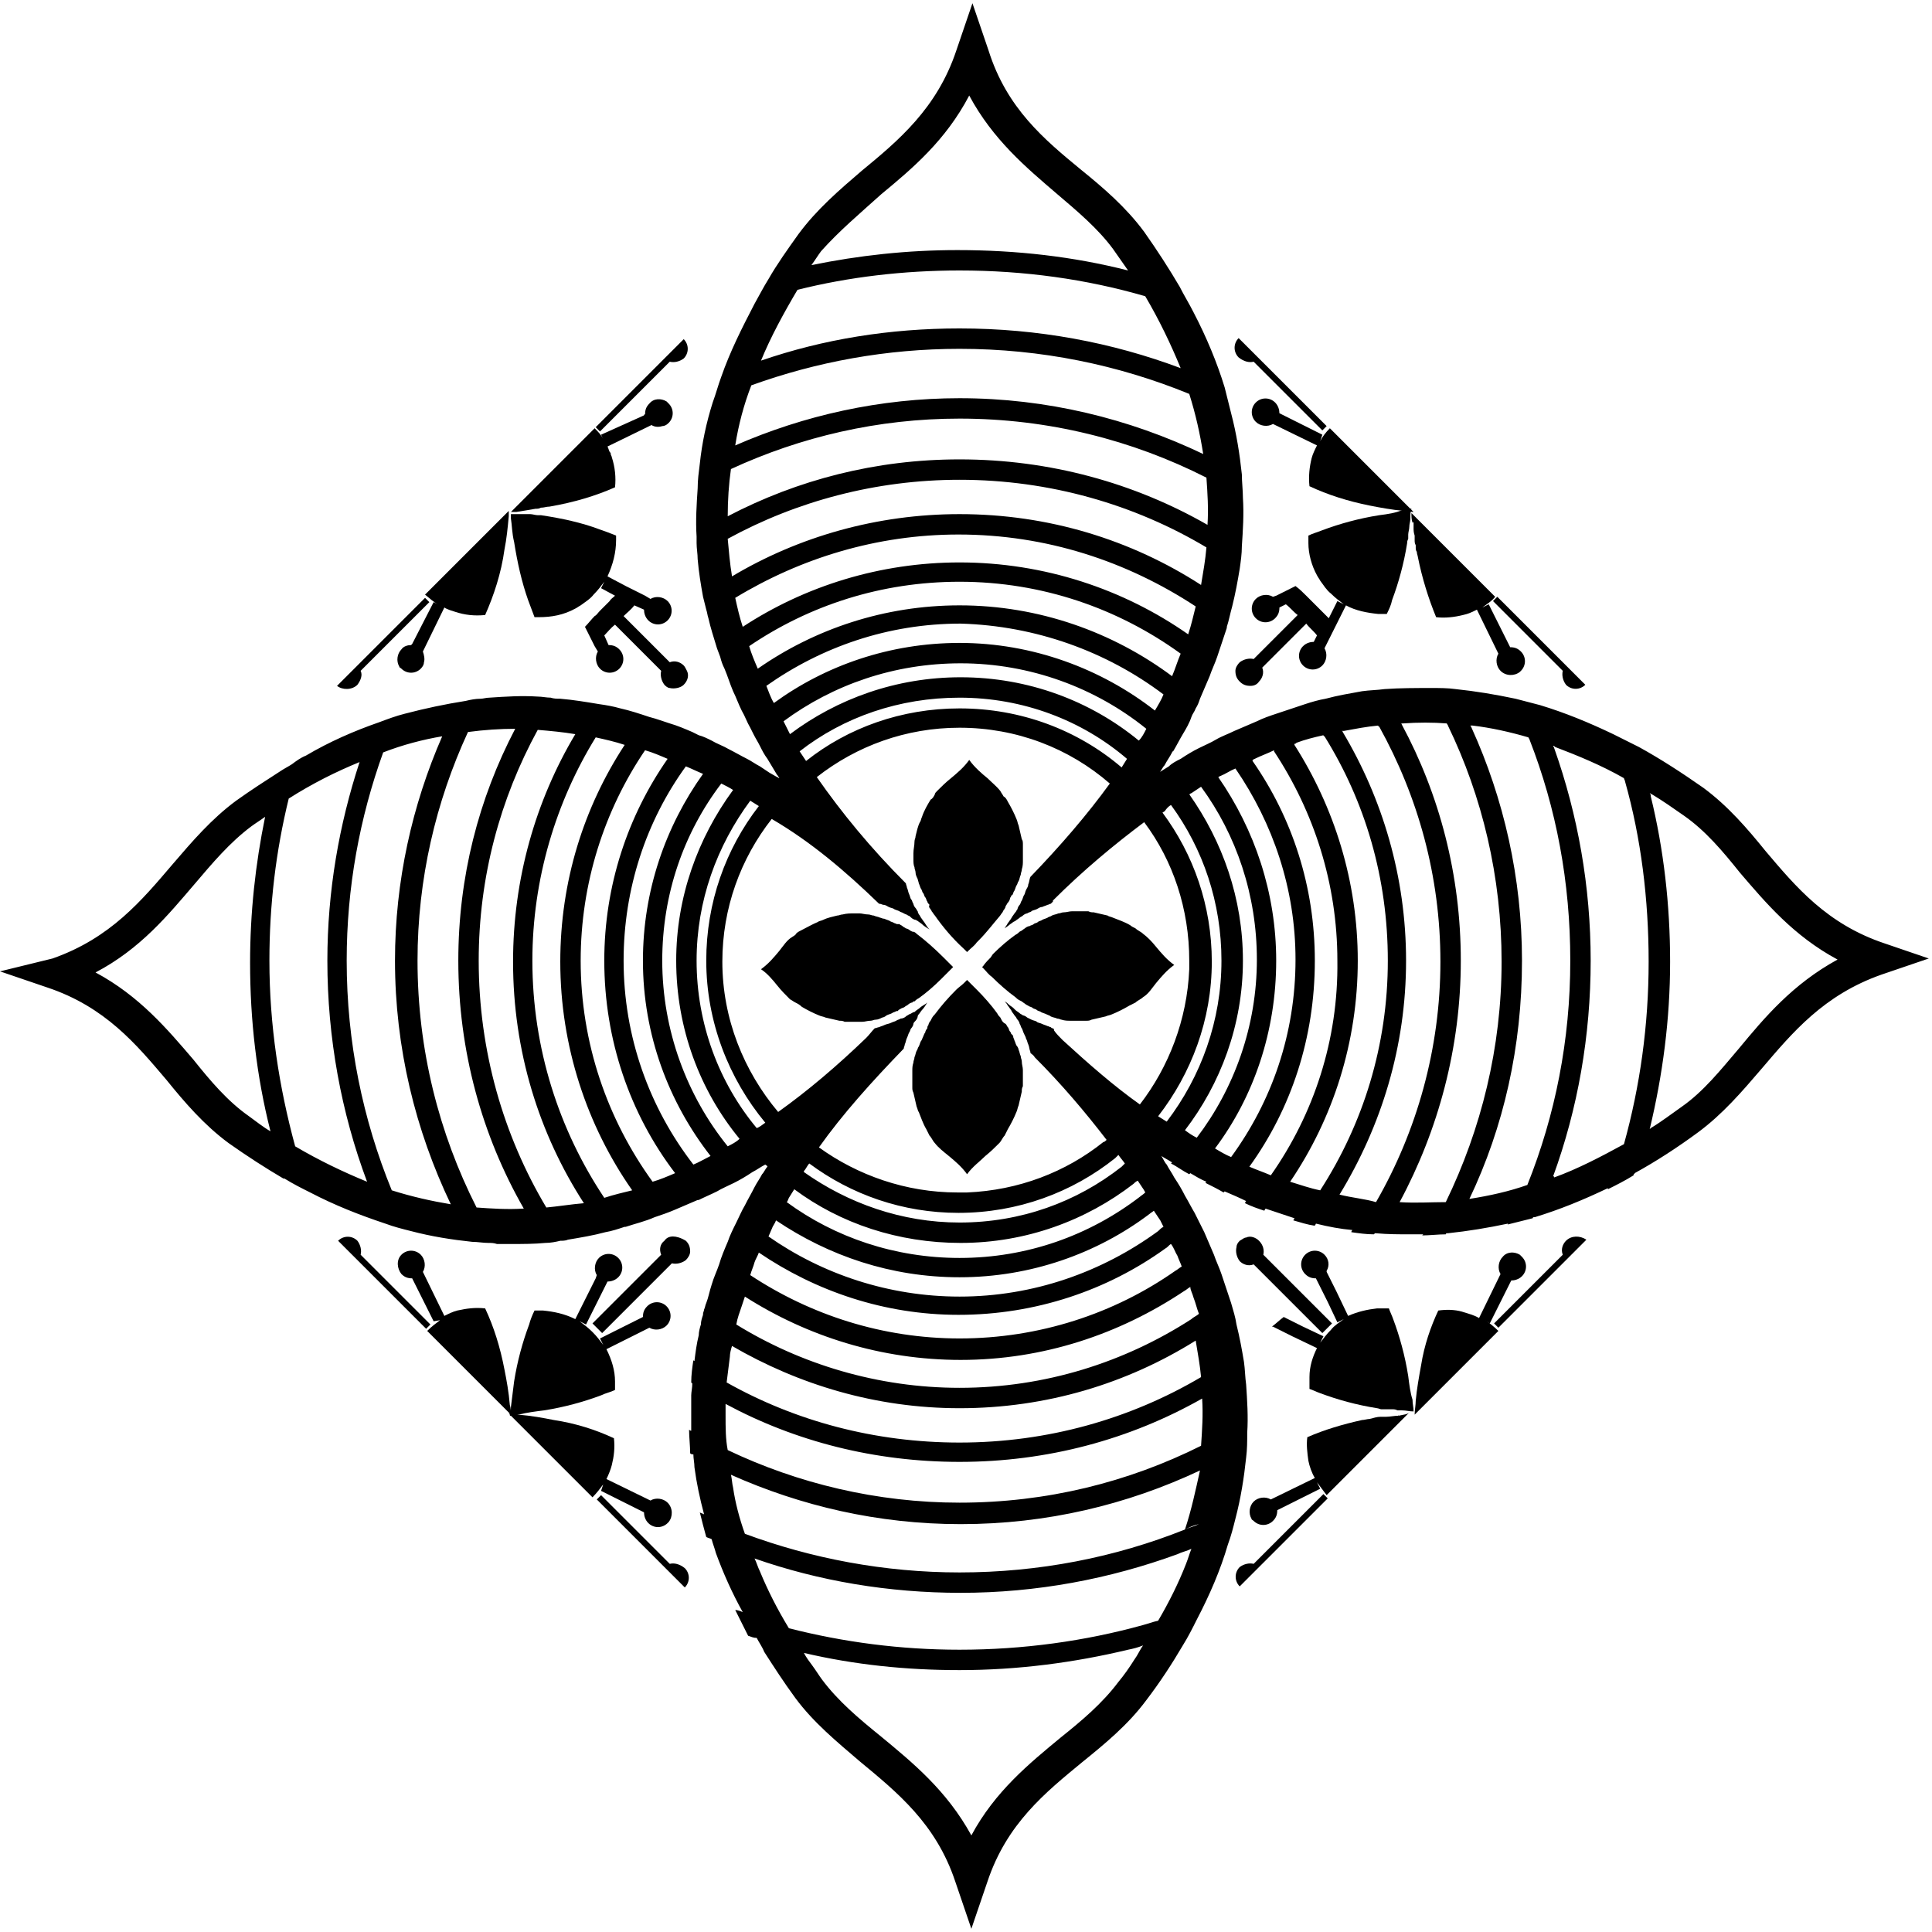 <?xml version="1.0" encoding="utf-8"?>
<!-- Generator: Adobe Illustrator 25.2.1, SVG Export Plug-In . SVG Version: 6.00 Build 0)  -->
<svg version="1.1" id="Layer_1" xmlns="http://www.w3.org/2000/svg" xmlns:xlink="http://www.w3.org/1999/xlink" x="0px" y="0px"
	 viewBox="0 0 180 180" style="enable-background:new 0 0 180 180;" xml:space="preserve">
<style type="text/css">
	.st0{fill:#010101;}
	.st1{clip-path:url(#SVGID_2_);}
	.st2{clip-path:url(#SVGID_4_);}
	.st3{fill-rule:evenodd;clip-rule:evenodd;}
	.st4{clip-path:url(#SVGID_6_);}
	.st5{clip-path:url(#SVGID_8_);}
	.st6{clip-path:url(#SVGID_10_);}
	.st7{fill:#FFFFFF;}
	.st8{clip-path:url(#SVGID_12_);}
</style>
<g>
	<path d="M175.6,87.9c-5.4-1.8-8.3-5.3-11.1-8.6c-1.7-2.1-3.5-4.2-5.8-5.9c-2-1.4-4-2.7-6-3.8c-0.8-0.4-1.6-0.8-2.4-1.2
		c-2.3-1.1-4.5-2-6.8-2.7c-0.8-0.2-1.5-0.4-2.3-0.6c-1.9-0.4-3.7-0.7-5.6-0.9c-0.7-0.1-1.5-0.1-2.2-0.1c-1.5,0-3,0-4.4,0.1
		c-0.7,0.1-1.4,0.1-2.1,0.2c-1.1,0.2-2.3,0.4-3.4,0.7c-0.6,0.1-1.3,0.3-1.9,0.5c-0.9,0.3-1.8,0.6-2.7,0.9c-0.6,0.2-1.2,0.4-1.8,0.7
		c-0.7,0.3-1.4,0.6-2.1,0.9c-0.6,0.3-1.2,0.5-1.7,0.8c-0.5,0.3-1,0.5-1.6,0.8c-0.6,0.3-1.1,0.6-1.7,1c-0.4,0.2-0.8,0.4-1.1,0.7
		c-0.3,0.2-0.5,0.3-0.8,0.5c0,0-0.1,0-0.1,0.1c0.2-0.2,0.3-0.5,0.5-0.7c0.2-0.4,0.5-0.8,0.7-1.2c0,0,0-0.1,0.1-0.1
		c0.3-0.5,0.6-1.1,0.9-1.6c0,0,0,0,0,0c0.3-0.5,0.6-1,0.8-1.6c0.1-0.3,0.3-0.5,0.4-0.8c0.2-0.3,0.3-0.6,0.4-0.9c0,0,0,0,0,0
		c0,0,0,0,0,0c0.3-0.7,0.6-1.4,0.9-2.1c0,0,0,0,0,0c0.2-0.6,0.5-1.2,0.7-1.8c0,0,0,0,0,0c0.3-0.9,0.6-1.8,0.9-2.7c0,0,0-0.1,0-0.1
		c0.2-0.6,0.3-1.2,0.5-1.9c0,0,0,0,0,0c0.3-1.2,0.5-2.3,0.7-3.5c0.1-0.7,0.2-1.4,0.2-2.1c0.1-1.5,0.2-3,0.1-4.5c0,0,0,0,0,0h0
		c0,0,0,0,0,0c0-0.7-0.1-1.5-0.1-2.2c-0.2-1.9-0.5-3.8-1-5.7c-0.1-0.4-0.2-0.8-0.3-1.2c-0.1-0.4-0.2-0.8-0.3-1.2c0,0,0,0,0,0
		c-0.7-2.3-1.7-4.7-2.9-7c-0.4-0.8-0.9-1.6-1.3-2.4c-1-1.7-2.1-3.4-3.3-5.1c-1.7-2.3-3.8-4.1-5.9-5.8c-3.4-2.8-6.9-5.7-8.6-11.1
		l-1.5-4.4l-1.5,4.4c-1.8,5.4-5.4,8.4-8.8,11.2c-2.1,1.8-4.2,3.6-5.9,5.9c-1,1.4-2,2.8-2.8,4.2c0,0,0,0,0,0
		c-0.5,0.8-0.9,1.6-1.3,2.3c0,0,0,0,0,0c0,0,0,0,0,0c0,0,0,0,0,0h0c-1.2,2.3-2.3,4.5-3.1,6.8c-0.3,0.8-0.5,1.6-0.8,2.4
		c-0.6,1.9-1,3.8-1.2,5.7c0,0,0,0,0,0c-0.1,0.8-0.2,1.5-0.2,2.3c0,0,0,0,0,0c0,0,0,0,0,0c-0.1,1.5-0.2,3-0.1,4.5c0,0.2,0,0.4,0,0.6
		c0,0.5,0.1,1,0.1,1.5c0,0,0,0,0,0c0,0,0,0,0,0c0.1,1.2,0.3,2.4,0.5,3.5c0,0,0,0,0,0c0.1,0.4,0.2,0.8,0.3,1.2
		c0.1,0.3,0.1,0.5,0.2,0.8c0.2,0.9,0.5,1.8,0.8,2.8c0.1,0.3,0.2,0.5,0.3,0.8c0.1,0.4,0.2,0.7,0.4,1.1c0,0,0,0,0,0c0,0,0,0,0,0
		c0.3,0.7,0.5,1.4,0.8,2.1c0.3,0.6,0.5,1.2,0.8,1.8c0.3,0.5,0.5,1.1,0.8,1.6c0,0,0,0,0,0c0,0,0,0,0,0c0.1,0.2,0.2,0.4,0.3,0.6
		c0.2,0.4,0.4,0.7,0.6,1.1c0.2,0.4,0.4,0.8,0.7,1.2c0.3,0.5,0.6,1,0.9,1.5c0,0,0.1,0.1,0.1,0.1l0,0c0,0,0,0,0,0
		c0,0.1,0.1,0.1,0.1,0.2c-0.1,0-0.1-0.1-0.2-0.1c0,0,0,0,0,0c0,0,0,0,0,0c-0.2-0.1-0.5-0.3-0.7-0.4c-0.3-0.2-0.6-0.4-0.9-0.6
		c-0.4-0.2-0.8-0.5-1.2-0.7c0,0,0,0,0,0c0,0,0,0,0,0c-0.6-0.3-1.1-0.6-1.7-0.9c0,0,0,0,0,0c-0.5-0.3-1.1-0.5-1.6-0.8
		c-0.4-0.2-0.8-0.4-1.2-0.5c-0.2-0.1-0.4-0.2-0.6-0.3c0,0,0,0,0,0c0,0,0,0,0,0c-0.7-0.3-1.4-0.6-2.1-0.8c-0.3-0.1-0.6-0.2-0.9-0.3
		c-0.3-0.1-0.6-0.2-1-0.3c0,0,0,0,0,0c-0.9-0.3-1.8-0.6-2.7-0.8c-0.7-0.2-1.3-0.3-2-0.4c-1.2-0.2-2.4-0.4-3.6-0.5
		c-0.3,0-0.6,0-0.9-0.1c-0.4,0-0.8-0.1-1.2-0.1c0,0,0,0,0,0c0,0,0,0,0,0c-1.5-0.1-3,0-4.5,0.1c-0.3,0-0.6,0.1-0.8,0.1
		c-0.5,0-1,0.1-1.4,0.2c0,0,0,0,0,0c-1.9,0.3-3.8,0.7-5.7,1.2c0,0,0,0,0,0c0,0,0,0,0,0c-0.8,0.2-1.6,0.5-2.4,0.8c0,0,0,0,0,0
		c0,0,0,0,0,0c-2.3,0.8-4.6,1.8-6.8,3.1c-0.5,0.2-0.9,0.5-1.3,0.8c-0.3,0.2-0.7,0.4-1,0.6c0,0,0,0,0,0c-1.4,0.9-2.8,1.8-4.2,2.8
		c-2.3,1.7-4.1,3.8-5.9,5.9c-2.9,3.4-5.8,6.9-11.2,8.8L0,90.5L4.4,92c5.4,1.8,8.3,5.3,11.1,8.6c1.7,2.1,3.5,4.2,5.8,5.9
		c1.7,1.2,3.4,2.3,5.1,3.3c0,0,0,0,0,0c0,0,0,0,0.1,0c0.8,0.5,1.6,0.9,2.4,1.3c2.3,1.2,4.6,2.1,7,2.9c0,0,0,0,0,0c0,0,0,0,0,0
		c0.8,0.3,1.6,0.5,2.4,0.7c0,0,0,0,0,0c0,0,0,0,0,0c1.9,0.5,3.8,0.8,5.7,1c0.5,0,1,0.1,1.5,0.1c0.3,0,0.5,0,0.8,0.1c0,0,0,0,0,0
		c0.5,0,1,0,1.4,0c1,0,2.1,0,3.1-0.1c0,0,0,0,0,0c0.5,0,1-0.1,1.4-0.2c0.2,0,0.5,0,0.7-0.1c1.2-0.2,2.4-0.4,3.5-0.7
		c0.6-0.1,1.2-0.3,1.8-0.5c0,0,0.1,0,0.1,0l0,0c0,0,0,0,0,0c0.9-0.3,1.8-0.5,2.7-0.9c0.6-0.2,1.2-0.4,1.9-0.7
		c0.7-0.3,1.4-0.6,2.1-0.9l0,0c0,0,0,0,0,0c0,0,0,0,0,0c0,0,0.1,0,0.1,0c0.6-0.3,1.1-0.5,1.7-0.8c0,0,0,0,0,0c0,0,0,0,0,0
		c0.5-0.3,1-0.5,1.6-0.8c0.6-0.3,1.1-0.6,1.7-1c0.4-0.2,0.8-0.5,1.2-0.7c0,0,0,0,0,0c0.1,0.1,0.2,0.1,0.2,0.2
		c-0.2,0.2-0.3,0.5-0.5,0.7c-0.2,0.4-0.5,0.8-0.7,1.2c-0.3,0.6-0.6,1.1-0.9,1.7c-0.3,0.5-0.5,1-0.8,1.6c-0.3,0.6-0.6,1.2-0.8,1.8
		c-0.3,0.7-0.6,1.4-0.8,2.1c-0.2,0.6-0.5,1.2-0.7,1.9c-0.2,0.6-0.3,1.2-0.5,1.7c0,0,0,0,0,0c-0.1,0.2-0.1,0.4-0.2,0.6
		c0,0.1-0.1,0.3-0.1,0.4c0,0,0,0,0,0.1c-0.1,0.3-0.2,0.6-0.2,0.9c0,0,0,0,0,0c-0.1,0.3-0.2,0.7-0.2,1c-0.2,0.8-0.3,1.6-0.4,2.4
		c0,0-0.1,0-0.1-0.1c-0.1,0.7-0.2,1.4-0.2,2.1c0,0,0.1,0.1,0.1,0.1c0,0.4-0.1,0.8-0.1,1.1c0,1.1,0,2.2,0,3.3c-0.1,0-0.2-0.1-0.2-0.1
		c0,0.7,0.1,1.5,0.1,2.2c0.1,0.1,0.2,0.1,0.3,0.1c0,0.4,0.1,0.8,0.1,1.2c0.2,1.5,0.5,2.9,0.9,4.4c-0.1-0.1-0.3-0.1-0.4-0.2
		c0.2,0.8,0.4,1.6,0.6,2.3c0.2,0.1,0.3,0.1,0.5,0.2c0.1,0.4,0.3,0.9,0.4,1.3c0.7,1.9,1.5,3.7,2.5,5.5c-0.2-0.1-0.5-0.2-0.7-0.2
		c0.4,0.8,0.8,1.6,1.2,2.4c0.3,0.1,0.5,0.2,0.8,0.2c0.2,0.4,0.5,0.8,0.7,1.3c0.9,1.4,1.8,2.8,2.9,4.3c1.7,2.3,3.9,4.1,6,5.9
		c3.5,2.9,7.1,5.8,8.9,11.2l1.5,4.4l1.5-4.4c1.8-5.4,5.4-8.3,8.8-11.1c2.1-1.7,4.3-3.5,6-5.8c1.3-1.7,2.4-3.4,3.4-5.1
		c0.5-0.8,0.9-1.6,1.3-2.4c1.2-2.3,2.2-4.6,2.9-7c0.3-0.8,0.5-1.6,0.7-2.4c0.5-1.9,0.8-3.8,1-5.7c0.1-0.8,0.1-1.5,0.1-2.3
		c0.1-1.5,0-3-0.1-4.5c-0.1-0.7-0.1-1.4-0.2-2.1c-0.2-1.2-0.4-2.3-0.7-3.5c-0.1-0.7-0.3-1.3-0.5-2c-0.3-0.9-0.6-1.8-0.9-2.7
		c-0.2-0.6-0.5-1.2-0.7-1.8c-0.3-0.7-0.6-1.4-0.9-2.1c-0.3-0.6-0.6-1.2-0.9-1.8c-0.3-0.5-0.6-1.1-0.9-1.6c-0.3-0.6-0.6-1.1-1-1.7
		c-0.2-0.4-0.5-0.8-0.7-1.2c-0.2-0.2-0.3-0.5-0.5-0.8c0.3,0.2,0.7,0.4,1,0.6c0,0-0.1,0.1-0.1,0.1c0.6,0.3,1.1,0.7,1.7,1
		c0,0,0.1-0.1,0.1-0.1c0,0,0,0,0,0c0.5,0.3,1,0.6,1.5,0.8c0,0-0.1,0.1-0.1,0.1c0.6,0.3,1.2,0.6,1.7,0.9c0,0,0.1-0.1,0.1-0.1
		c0,0,0,0,0,0c0.7,0.3,1.4,0.6,2,0.9c0,0-0.1,0.1-0.1,0.2c0.6,0.3,1.2,0.5,1.8,0.7c0-0.1,0.1-0.1,0.1-0.2c0,0,0,0,0,0
		c0.9,0.3,1.8,0.6,2.7,0.9c0,0.1-0.1,0.1-0.1,0.2c0.7,0.2,1.3,0.4,2,0.5c0-0.1,0.1-0.1,0.1-0.2c0,0,0,0,0,0c1.2,0.3,2.3,0.5,3.4,0.6
		c0,0-0.1,0.1-0.1,0.2c0.7,0.1,1.4,0.2,2.1,0.2c0,0,0.1-0.1,0.1-0.1c0,0,0,0,0.1,0c1.1,0.1,2.1,0.1,3.2,0.1c0.4,0,0.8,0,1.2,0
		c0,0-0.1,0.1-0.1,0.1c0.7,0,1.5-0.1,2.2-0.1c0,0,0-0.1,0.1-0.1c0,0,0,0,0.1,0c1.9-0.2,3.7-0.5,5.6-0.9c0,0,0,0.1-0.1,0.1
		c0.8-0.2,1.6-0.4,2.4-0.6c0,0,0-0.1,0.1-0.1c0,0,0.1,0,0.1,0c2.3-0.7,4.5-1.6,6.8-2.7c0,0,0,0.1,0,0.1c0.8-0.4,1.6-0.8,2.4-1.3
		c0,0,0,0,0-0.1c0,0,0.1,0,0.1-0.1c2-1.1,4-2.4,5.9-3.8c2.3-1.7,4.1-3.8,5.9-5.9c2.9-3.4,5.8-6.9,11.2-8.8l4.4-1.5L175.6,87.9z
		 M118.4,109.5c-0.7-0.3-1.3-0.5-2-0.8c0,0,0,0,0,0c3.9-5.4,6.1-12,6.1-19.2c0-6.9-2.1-13.3-5.8-18.6c0,0,0,0,0-0.1
		c0.1,0,0.1-0.1,0.2-0.1c0.6-0.3,1.2-0.5,1.8-0.8c0,0,0,0,0,0.1c3.7,5.6,5.9,12.3,5.9,19.5C124.7,96.9,122.4,103.8,118.4,109.5z
		 M108.1,113.7c0.1,0.2,0.2,0.4,0.3,0.6c-0.2,0.1-0.3,0.2-0.5,0.4c-5.2,3.8-11.6,6.1-18.5,6.1c-6.6,0-12.8-2.1-17.8-5.6c0,0,0,0,0,0
		c0.1-0.2,0.2-0.5,0.3-0.7c0.1-0.3,0.3-0.5,0.4-0.8c0,0,0,0,0,0C77.2,117,83,119,89.4,119c6.6,0,12.8-2.2,17.7-5.9
		c0.1-0.1,0.3-0.2,0.4-0.3C107.7,113.1,107.9,113.4,108.1,113.7z M109.7,117c0.1,0.3,0.3,0.7,0.4,1c-0.2,0.1-0.4,0.3-0.6,0.4
		c-5.7,4-12.7,6.3-20.1,6.3c-7.2,0-13.9-2.2-19.5-5.9c0.1-0.4,0.3-0.8,0.4-1.2c0.1-0.3,0.3-0.6,0.4-0.9c0,0,0,0,0,0
		c5.3,3.6,11.7,5.8,18.6,5.8c7.2,0,13.9-2.3,19.3-6.2c0.2-0.1,0.3-0.3,0.5-0.4C109.4,116.3,109.5,116.7,109.7,117z M111.2,120.9
		c0.2,0.5,0.3,1,0.5,1.5c-0.2,0.2-0.5,0.3-0.7,0.5c-6.2,4-13.6,6.4-21.6,6.4c-7.6,0-14.8-2.2-20.8-5.9c0.1-0.6,0.3-1.1,0.5-1.7
		c0.1-0.3,0.2-0.6,0.3-0.9c5.8,3.7,12.7,5.9,20.1,5.9c7.7,0,14.8-2.4,20.8-6.4c0.2-0.1,0.4-0.3,0.6-0.4
		C110.9,120.2,111.1,120.5,111.2,120.9z M107.9,151c-0.5,0.1-1,0.3-1.4,0.4c-5.4,1.5-11.2,2.3-17.1,2.3c-5.5,0-10.8-0.7-15.9-2
		c-1.1-1.8-2-3.6-2.7-5.3c-0.2-0.4-0.3-0.8-0.5-1.2c6,2.1,12.5,3.2,19.2,3.2c7.1,0,13.9-1.3,20.2-3.6c0.4-0.2,0.9-0.3,1.3-0.5
		c-0.2,0.5-0.3,0.9-0.5,1.4C109.8,147.5,108.9,149.3,107.9,151z M110.4,142.5c-6.5,2.6-13.6,4-21,4c-7,0-13.8-1.3-20-3.6
		c-0.5-1.4-0.9-2.9-1.1-4.3c-0.1-0.4-0.1-0.8-0.2-1.2c6.5,2.9,13.7,4.6,21.4,4.6c8,0,15.5-1.8,22.3-5c0,0,0,0,0,0c0,0,0,0,0,0
		C111.4,138.8,111,140.7,110.4,142.5c0.4-0.2,0.8-0.4,1.3-0.5c0,0,0,0,0,0C111.3,142.2,110.8,142.3,110.4,142.5z M67.6,131.9
		c0-0.4,0-0.7,0-1.1c6.5,3.5,13.9,5.4,21.8,5.4c8.2,0,15.9-2.1,22.6-5.9c0,0,0,0,0,0c0,0,0,0,0,0c0.1,1.5,0,2.9-0.1,4.4
		c-6.8,3.4-14.4,5.3-22.5,5.3c-7.7,0-15.1-1.8-21.6-4.9C67.6,134.1,67.6,133,67.6,131.9z M89.4,131.2c8.1,0,15.6-2.3,22-6.3
		c0.2,1.2,0.4,2.3,0.5,3.4c0,0,0,0,0,0c-6.6,3.9-14.3,6.1-22.5,6.1c-7.9,0-15.3-2-21.7-5.6c0.1-0.8,0.2-1.6,0.3-2.4
		c0-0.3,0.1-0.7,0.2-1C74.4,129,81.6,131.2,89.4,131.2z M106.2,111.5c-4.7,3.6-10.5,5.7-16.8,5.7c-6,0-11.6-1.9-16.1-5.2
		c0,0,0,0,0,0c0.1-0.1,0.1-0.2,0.2-0.4c0.2-0.3,0.3-0.5,0.5-0.8c0,0,0,0,0,0c4.3,3.2,9.7,5,15.5,5c6.1,0,11.7-2.1,16.1-5.5
		c0.1-0.1,0.2-0.2,0.4-0.3c0.2,0.3,0.4,0.6,0.6,0.9c0,0.1,0.1,0.1,0.1,0.2C106.5,111.3,106.3,111.4,106.2,111.5z M67.8,106.8
		C67.8,106.8,67.8,106.8,67.8,106.8c-3.8-4.7-6.1-10.8-6.1-17.3c0-6.2,2-11.9,5.5-16.5c0,0,0,0,0,0c0.4,0.2,0.8,0.4,1.1,0.6
		c0,0,0,0,0,0c0,0,0,0,0,0C65,78.1,63,83.6,63,89.5c0,6.3,2.2,12.1,5.9,16.6c0,0,0,0,0,0C68.6,106.4,68.2,106.6,67.8,106.8z
		 M64.9,89.5c0-5.6,1.9-10.7,5-14.9c0,0,0,0,0,0c0,0,0,0,0,0c0.3,0.2,0.5,0.3,0.8,0.5c-3.1,4-4.9,9-4.9,14.4c0,5.7,2.1,11,5.5,15.1
		c-0.3,0.2-0.5,0.4-0.8,0.5C67,100.9,64.9,95.4,64.9,89.5z M81.9,84.2L81.9,84.2c0.2,0,0.3,0.1,0.4,0.1c0.2,0,0.3,0.1,0.5,0.2
		c0.2,0.1,0.4,0.1,0.5,0.2c0.2,0.1,0.3,0.1,0.5,0.2c0.1,0.1,0.3,0.1,0.4,0.2c0.2,0.1,0.3,0.1,0.4,0.2c0.1,0,0.2,0.1,0.3,0.2
		c0.1,0.1,0.3,0.2,0.4,0.2c0.1,0,0.1,0.1,0.2,0.1c0.1,0.1,0.3,0.2,0.4,0.3c0.2,0.2,0.4,0.3,0.7,0.5c-0.2-0.2-0.3-0.4-0.5-0.7
		c-0.1-0.1-0.2-0.3-0.3-0.4c0-0.1-0.1-0.1-0.1-0.2c-0.1-0.1-0.2-0.3-0.2-0.4c-0.1-0.1-0.1-0.2-0.2-0.3c-0.1-0.1-0.2-0.3-0.2-0.4
		c-0.1-0.1-0.1-0.3-0.2-0.4c-0.1-0.1-0.1-0.3-0.2-0.5c-0.1-0.2-0.1-0.4-0.2-0.6c0-0.1-0.1-0.3-0.1-0.4c0,0,0,0,0,0
		c-3.3-3.3-6-6.6-8.3-9.9c3.7-2.9,8.3-4.6,13.3-4.6c5.3,0,10.2,1.9,14,5.2c-2.1,2.9-4.6,5.8-7.4,8.7l0,0c0,0,0,0,0,0
		c-0.1,0.2-0.1,0.5-0.2,0.7c0,0.2-0.1,0.3-0.2,0.5c-0.1,0.2-0.1,0.4-0.2,0.5c-0.1,0.2-0.1,0.3-0.2,0.5c-0.1,0.1-0.1,0.3-0.2,0.4
		c-0.1,0.1-0.2,0.3-0.2,0.4c-0.1,0.1-0.1,0.2-0.2,0.3c-0.1,0.1-0.2,0.3-0.3,0.4c0,0.1-0.1,0.1-0.1,0.2c-0.1,0.1-0.2,0.3-0.3,0.4
		c-0.1,0.2-0.2,0.3-0.3,0.5c0.1-0.1,0.3-0.2,0.4-0.3c0.1-0.1,0.3-0.2,0.4-0.3l0.2-0.1c0.1-0.1,0.3-0.2,0.4-0.3
		c0.1-0.1,0.2-0.1,0.3-0.2c0.1-0.1,0.3-0.2,0.4-0.2c0.1-0.1,0.3-0.1,0.4-0.2c0.1-0.1,0.3-0.1,0.5-0.2c0.2-0.1,0.3-0.2,0.5-0.2
		c0.2-0.1,0.3-0.1,0.5-0.2c0.1,0,0.2-0.1,0.3-0.1c0,0,0.1-0.1,0.1-0.1c0,0,0,0,0,0c0,0,0,0,0,0c0,0,0.1-0.1,0.1-0.1c0,0,0,0,0-0.1
		c2.8-2.8,5.7-5.2,8.5-7.3c0,0,0,0,0,0c2.7,3.6,4.2,8.1,4.2,12.9v0.1c0,0.2,0,0.4,0,0.7c-0.2,4.7-1.9,9.1-4.6,12.6
		c-2.4-1.7-4.8-3.8-7.2-6c-0.3-0.3-0.6-0.6-0.8-0.9c0,0,0,0,0-0.1c0,0-0.1-0.1-0.1-0.1c0,0-0.1,0-0.1,0c0,0-0.1-0.1-0.1-0.1
		c0,0,0,0,0,0c-0.1,0-0.2-0.1-0.3-0.1c-0.2-0.1-0.3-0.1-0.5-0.2c-0.2-0.1-0.4-0.1-0.5-0.2c-0.1-0.1-0.3-0.1-0.5-0.2l-0.4-0.2
		c-0.1-0.1-0.3-0.2-0.4-0.2c-0.1-0.1-0.2-0.1-0.3-0.2c-0.1-0.1-0.3-0.2-0.4-0.3l-0.2-0.2c-0.1-0.1-0.3-0.2-0.4-0.3
		c-0.1-0.1-0.2-0.2-0.4-0.3c0.1,0.1,0.2,0.2,0.3,0.4c0.1,0.1,0.2,0.3,0.3,0.4l0.1,0.2c0.1,0.1,0.2,0.3,0.3,0.4
		c0.1,0.1,0.1,0.2,0.2,0.3c0.1,0.1,0.2,0.3,0.2,0.4c0.1,0.1,0.1,0.3,0.2,0.4c0.1,0.2,0.1,0.3,0.2,0.5c0.1,0.2,0.2,0.4,0.2,0.5
		c0.1,0.1,0.1,0.3,0.2,0.5c0.1,0.2,0.1,0.5,0.2,0.7c0,0,0,0.1,0,0.1c0.1,0.1,0.3,0.2,0.4,0.4c2.5,2.5,4.7,5.1,6.7,7.7
		c-0.1,0.1-0.2,0.2-0.3,0.2c-3.5,2.8-7.9,4.5-12.7,4.7c-0.2,0-0.3,0-0.5,0c-0.1,0-0.2,0-0.4,0c-4.8,0-9.3-1.6-12.9-4.2c0,0,0,0,0,0
		c2.2-3.1,4.9-6.1,7.9-9.2c0,0,0,0,0,0c0-0.1,0.1-0.3,0.1-0.4c0.1-0.2,0.1-0.4,0.2-0.6c0.1-0.2,0.1-0.3,0.2-0.5
		c0.1-0.1,0.1-0.3,0.2-0.4c0.1-0.1,0.2-0.3,0.2-0.4c0-0.1,0.1-0.2,0.2-0.3c0.1-0.1,0.2-0.3,0.2-0.4c0-0.1,0.1-0.2,0.1-0.2
		c0.1-0.1,0.2-0.3,0.3-0.4c0.2-0.2,0.3-0.4,0.5-0.7c-0.2,0.2-0.5,0.3-0.7,0.5c-0.1,0.1-0.3,0.2-0.4,0.3c-0.1,0.1-0.1,0.1-0.2,0.1
		c-0.2,0.1-0.3,0.2-0.4,0.2c-0.1,0.1-0.2,0.1-0.3,0.2c-0.1,0.1-0.3,0.2-0.5,0.2c-0.1,0.1-0.3,0.1-0.4,0.2c-0.2,0.1-0.3,0.1-0.5,0.2
		c-0.2,0.1-0.4,0.1-0.6,0.2c-0.2,0.1-0.3,0.1-0.5,0.2c-0.1,0-0.3,0.1-0.4,0.1c-0.3,0.3-0.5,0.6-0.8,0.9c-2.7,2.6-5.4,4.9-8.2,6.9
		c-3.2-3.8-5.2-8.7-5.2-14c0-5,1.7-9.6,4.6-13.3C75.5,78.4,78.7,81.1,81.9,84.2z M73.6,68.4C73.6,68.4,73.6,68.4,73.6,68.4
		c-0.2-0.4-0.4-0.8-0.6-1.2c0,0,0,0,0,0c4.6-3.4,10.3-5.4,16.5-5.4c6.5,0,12.6,2.3,17.3,6.1c0,0,0,0,0,0c-0.2,0.4-0.4,0.8-0.7,1.1
		c0,0,0,0,0,0c-4.5-3.7-10.3-5.9-16.6-5.9C83.5,63.1,78,65.1,73.6,68.4z M108.4,64.7c-0.2,0.5-0.5,1-0.8,1.5c0,0,0,0,0,0
		c-5-3.9-11.4-6.3-18.2-6.3c-6.5,0-12.5,2.1-17.3,5.6c-0.3-0.5-0.5-1.1-0.7-1.6c5.1-3.6,11.3-5.8,18.1-5.8
		C96.5,58.3,103.1,60.7,108.4,64.7C108.4,64.7,108.4,64.7,108.4,64.7z M109.1,75c3,4.1,4.7,9.1,4.7,14.5c0,5.6-1.9,10.8-5.1,15
		c-0.3-0.2-0.5-0.3-0.8-0.5c0,0,0,0,0,0c3.1-4,5-9,5-14.4c0-5.2-1.7-10-4.6-13.9c0,0,0,0,0,0c0.1,0,0.1-0.1,0.2-0.1
		C108.7,75.3,108.9,75.1,109.1,75C109.1,75,109.1,75,109.1,75z M74.9,109.1c0.2-0.2,0.3-0.5,0.5-0.7c0,0,0,0,0,0
		c3.9,2.9,8.7,4.6,13.9,4.6c5.5,0,10.6-1.9,14.6-5.1c0.1-0.1,0.2-0.2,0.3-0.3c0.2,0.3,0.4,0.5,0.6,0.8c-0.1,0.1-0.2,0.2-0.3,0.3
		c-4.2,3.3-9.4,5.2-15.1,5.2c-5.4,0-10.4-1.8-14.5-4.7C74.9,109.2,74.9,109.2,74.9,109.1C74.9,109.2,74.9,109.2,74.9,109.1z
		 M115.8,89.5c0-5.8-1.9-11.1-5-15.5c0,0,0,0,0,0c0.1,0,0.1-0.1,0.2-0.1c0.3-0.2,0.6-0.4,0.9-0.6c0,0,0,0,0,0
		c3.3,4.5,5.2,10.1,5.2,16.1c0,6.2-2.1,12-5.6,16.6c-0.4-0.2-0.7-0.4-1.1-0.7c0,0,0,0,0,0C113.7,101,115.8,95.5,115.8,89.5z
		 M118.9,89.5c0-6.3-2-12.2-5.4-17.1c0,0,0,0,0,0c0.1,0,0.1-0.1,0.2-0.1c0.5-0.2,0.9-0.5,1.4-0.7c0,0,0,0,0,0
		c3.5,5.1,5.6,11.2,5.6,17.8c0,6.9-2.2,13.2-6,18.4c-0.5-0.2-1-0.5-1.5-0.8c0,0,0,0,0,0C116.8,102.2,118.9,96.1,118.9,89.5z
		 M110.7,59.1c-6-4.2-13.4-6.7-21.3-6.7c-7.4,0-14.4,2.2-20.2,6c0,0,0,0,0,0c-0.3-0.9-0.5-1.8-0.7-2.7c6.1-3.7,13.2-5.9,20.8-5.9
		c8.2,0,15.7,2.5,22.1,6.7c0,0,0,0,0,0C111.2,57.3,111,58.2,110.7,59.1C110.7,59.1,110.7,59.1,110.7,59.1
		C110.7,59.1,110.7,59.1,110.7,59.1z M112.5,48.9c-6.8-3.9-14.7-6.1-23.1-6.1c-7.8,0-15.1,1.9-21.6,5.3c0-1.5,0.1-3,0.3-4.4
		c0,0,0,0,0,0c6.5-3,13.7-4.7,21.3-4.7c8.3,0,16.1,2,23,5.5c0,0,0,0,0,0C112.5,45.9,112.6,47.4,112.5,48.9
		C112.5,48.9,112.5,48.9,112.5,48.9C112.5,48.9,112.5,48.9,112.5,48.9z M74.3,27c4.8-1.2,9.9-1.8,15.1-1.8c6,0,11.8,0.8,17.3,2.4
		c0,0,0,0,0,0c1.3,2.2,2.4,4.5,3.3,6.7c0,0,0,0,0,0c-6.4-2.4-13.3-3.7-20.6-3.7c-6.5,0-12.7,1-18.5,3c0,0,0,0,0,0
		C71.8,31.4,73,29.2,74.3,27C74.3,27,74.3,27,74.3,27z M82.1,18.1c2.9-2.4,6-5,8.2-9.2c2.2,4.1,5.3,6.7,8.1,9.1
		c2,1.7,3.9,3.3,5.3,5.2c0.5,0.7,0.9,1.3,1.4,2c-5.1-1.3-10.4-1.9-15.9-1.9c-4.7,0-9.2,0.5-13.6,1.4c0.3-0.4,0.6-0.9,0.9-1.3
		C78.2,21.5,80.1,19.9,82.1,18.1z M70,35.9C70,35.9,70,35.9,70,35.9c6.1-2.2,12.6-3.4,19.4-3.4c7.6,0,14.8,1.5,21.4,4.2c0,0,0,0,0,0
		c0.6,1.9,1,3.7,1.3,5.6c0,0,0,0,0,0c-6.9-3.3-14.6-5.2-22.7-5.2c-7.4,0-14.5,1.6-20.9,4.4c0,0,0,0,0,0C68.8,39.6,69.3,37.7,70,35.9
		z M67.8,50.2C67.8,50.2,67.8,50.2,67.8,50.2C67.8,50.2,67.8,50.2,67.8,50.2c6.4-3.5,13.8-5.5,21.6-5.5c8.4,0,16.3,2.3,23,6.3
		c0,0,0,0,0,0c0,0,0,0,0,0c-0.1,1.2-0.3,2.3-0.5,3.5c0,0,0,0,0,0c0,0,0,0,0,0c-6.5-4.2-14.2-6.6-22.5-6.6c-7.7,0-15,2.1-21.2,5.8
		c0,0,0,0,0,0C68,52.5,67.9,51.3,67.8,50.2z M69.8,60.2c5.6-3.8,12.3-6,19.6-6c7.7,0,14.8,2.5,20.6,6.7c0,0,0,0,0,0
		c-0.3,0.7-0.5,1.4-0.8,2.1c0,0,0,0,0,0c-5.5-4.1-12.4-6.6-19.8-6.6c-7,0-13.5,2.2-18.8,5.9c0,0,0,0,0,0c0,0,0,0,0,0
		C70.3,61.6,70,60.9,69.8,60.2C69.8,60.2,69.8,60.2,69.8,60.2z M74.5,70c4.1-3.2,9.3-5,14.9-5c5.9,0,11.4,2.1,15.6,5.7
		c-0.2,0.3-0.3,0.5-0.5,0.8C100.4,68,95.1,66,89.4,66C84,66,79,67.8,75.1,70.9C74.9,70.6,74.7,70.3,74.5,70L74.5,70z M50.9,112.5
		c-4-6.7-6.3-14.6-6.3-23c0-7.8,2-15.1,5.5-21.5c1.2,0.1,2.3,0.2,3.5,0.4c0,0,0,0,0,0c-3.7,6.2-5.8,13.5-5.8,21.2
		c0,8.3,2.4,16,6.6,22.5C53.2,112.2,52,112.4,50.9,112.5z M25.2,105.4c-0.7-0.4-1.3-0.9-2-1.4c-2-1.4-3.6-3.3-5.2-5.3
		c-2.4-2.8-5-5.9-9.1-8.1c4.2-2.2,6.8-5.4,9.2-8.2c1.7-2,3.3-3.9,5.3-5.4c0.4-0.3,0.9-0.6,1.3-0.9c-0.9,4.4-1.4,8.9-1.4,13.6
		C23.3,95,23.9,100.3,25.2,105.4C25.2,105.4,25.2,105.4,25.2,105.4C25.2,105.4,25.2,105.4,25.2,105.4z M34.2,110.1
		c-2.2-0.9-4.5-2-6.7-3.3c0,0,0,0,0,0c-1.5-5.5-2.4-11.3-2.4-17.3c0-5.2,0.6-10.2,1.8-15.1c0,0,0,0,0,0c2.2-1.4,4.4-2.5,6.6-3.4
		c0,0,0,0,0,0c-1.9,5.8-3,12-3,18.5C30.5,96.7,31.8,103.7,34.2,110.1L34.2,110.1C34.2,110.1,34.2,110.1,34.2,110.1z M36.5,110.9
		C36.5,110.9,36.5,110.9,36.5,110.9C36.5,110.9,36.5,110.9,36.5,110.9c-2.7-6.6-4.2-13.8-4.2-21.4c0-6.8,1.2-13.3,3.4-19.4
		c0,0,0,0,0,0c0,0,0,0,0,0c1.8-0.7,3.7-1.2,5.5-1.5c0,0,0,0,0,0c0,0,0,0,0,0c-2.8,6.4-4.4,13.5-4.4,20.9c0,8.1,1.9,15.8,5.2,22.7
		c0,0,0,0,0,0C40.2,111.9,38.4,111.5,36.5,110.9z M48.8,112.6c-1.5,0.1-3,0-4.4-0.1c0,0,0,0,0,0c-3.5-6.9-5.5-14.7-5.5-23
		c0-7.6,1.7-14.8,4.7-21.3h0c0,0,0,0,0,0h0c1.5-0.2,3-0.3,4.4-0.3c0,0,0,0,0,0c-3.4,6.5-5.3,13.8-5.3,21.6
		C42.7,97.9,44.9,105.8,48.8,112.6C48.8,112.6,48.8,112.6,48.8,112.6C48.8,112.6,48.8,112.6,48.8,112.6z M56.3,111.6
		C56.3,111.6,56.3,111.6,56.3,111.6c-4.2-6.3-6.7-13.9-6.7-22.1c0-7.6,2.2-14.8,5.9-20.8c0,0,0,0,0,0c0.9,0.2,1.8,0.4,2.7,0.7
		c0,0,0,0,0,0c0,0,0,0,0,0c-3.8,5.8-6,12.7-6,20.2c0,7.9,2.5,15.3,6.7,21.3c0,0,0,0,0,0C58.1,111.1,57.2,111.3,56.3,111.6z
		 M62.9,109.3c-0.7,0.3-1.4,0.6-2.1,0.8c0,0,0,0,0,0c-4.2-5.8-6.7-12.9-6.7-20.6c0-7.2,2.2-14,6-19.6c0,0,0,0,0,0
		c0.7,0.2,1.4,0.5,2.1,0.8c0,0,0,0,0,0c0,0,0,0,0,0c-3.7,5.3-5.9,11.8-5.9,18.8C56.3,96.9,58.7,103.8,62.9,109.3
		C62.9,109.3,62.9,109.3,62.9,109.3C62.9,109.3,62.9,109.3,62.9,109.3z M64.6,108.5c-4.1-5.3-6.5-11.9-6.5-19c0-6.7,2.1-13,5.8-18.1
		c0,0,0,0,0,0c0.5,0.2,1.1,0.5,1.6,0.7c0,0,0,0,0,0c0,0,0,0,0,0C62,77,59.9,83,59.9,89.5c0,6.9,2.4,13.2,6.3,18.2c0,0,0,0,0,0
		C65.6,108,65.1,108.3,64.6,108.5C64.6,108.5,64.6,108.5,64.6,108.5z M104.2,156.7c-1.5,2-3.4,3.6-5.4,5.2c-2.9,2.4-6.1,5-8.3,9.1
		c-2.3-4.2-5.5-6.8-8.4-9.2c-2.1-1.7-4-3.3-5.5-5.3c-0.3-0.4-0.6-0.9-0.9-1.3c-0.3-0.4-0.6-0.8-0.8-1.2c4.7,1.1,9.5,1.6,14.5,1.6
		c5.4,0,10.7-0.7,15.7-1.9c0.5-0.1,0.9-0.2,1.4-0.4c-0.3,0.4-0.5,0.9-0.8,1.3C105.2,155.4,104.7,156.1,104.2,156.7z M120.2,110.1
		c4-5.9,6.3-13,6.3-20.6c0-7.4-2.2-14.3-5.9-20.1c0,0,0,0,0-0.1c0.1,0,0.1,0,0.2-0.1c0.8-0.3,1.6-0.5,2.5-0.7c0,0,0,0.1,0.1,0.1
		c3.8,6.1,5.9,13.2,5.9,20.9c0,7.9-2.3,15.2-6.3,21.4C122,110.7,121.2,110.4,120.2,110.1C120.3,110.1,120.3,110.1,120.2,110.1z
		 M124.8,111.3c3.9-6.4,6.2-13.8,6.2-21.8c0-7.8-2.2-15.1-5.9-21.3c0,0,0-0.1-0.1-0.1c0.1,0,0.1,0,0.2,0c1.1-0.2,2.1-0.4,3.2-0.5
		c0,0,0,0.1,0.1,0.1c3.6,6.5,5.7,13.9,5.7,21.9c0,8.1-2.2,15.8-6,22.4C127.2,111.7,126,111.6,124.8,111.3
		C124.9,111.4,124.9,111.3,124.8,111.3z M130.4,112C130.4,112,130.4,112,130.4,112c3.6-6.7,5.7-14.4,5.7-22.5c0-8-2-15.5-5.5-22
		c0,0,0-0.1-0.1-0.1c0.1,0,0.1,0,0.2,0c1.4-0.1,2.8-0.1,4.1,0c0,0.1,0.1,0.1,0.1,0.2c3.2,6.6,5,14.1,5,22c0,8-1.9,15.6-5.2,22.4
		C133.3,112,131.9,112.1,130.4,112z M136.9,111.7c3.2-6.7,4.9-14.2,4.9-22.2c0-7.7-1.7-15.1-4.7-21.7c0-0.1-0.1-0.1-0.1-0.2
		c0.1,0,0.1,0,0.2,0c1.7,0.2,3.5,0.6,5.2,1.1c0,0.1,0.1,0.1,0.1,0.2c2.5,6.4,3.8,13.3,3.8,20.6c0,7.4-1.4,14.4-4,20.9
		C140.6,111,138.8,111.4,136.9,111.7C137,111.6,137,111.6,136.9,111.7z M144.7,109.6c2.3-6.3,3.5-13.1,3.5-20.1
		c0-6.9-1.2-13.6-3.4-19.8c0-0.1-0.1-0.1-0.1-0.2c0.1,0,0.1,0,0.2,0.1c2.1,0.8,4.3,1.7,6.4,2.9c0,0.1,0.1,0.2,0.1,0.3
		c1.5,5.3,2.2,11,2.2,16.8c0,5.9-0.8,11.6-2.3,17c-2.2,1.2-4.3,2.3-6.5,3.1C144.8,109.6,144.8,109.6,144.7,109.6z M162,97.7
		c-1.7,2-3.3,4-5.3,5.4c-1,0.7-1.9,1.4-2.9,2c0,0-0.1,0.1-0.1,0.1c1.2-5,1.9-10.2,1.9-15.6c0-5.3-0.6-10.5-1.8-15.4
		c0-0.1,0-0.2-0.1-0.3c0.1,0,0.1,0.1,0.2,0.1c1,0.6,2,1.3,3,2c2,1.4,3.6,3.3,5.2,5.3c2.4,2.8,5,5.9,9.1,8.1
		C167,91.7,164.4,94.8,162,97.7z"/>
	<path d="M86.7,84.7c0,0.1,0.1,0.1,0.1,0.2c0.1,0.1,0.2,0.3,0.3,0.4c0.7,1,1.6,2.1,2.7,3.1c0.1,0.1,0.2,0.2,0.3,0.3l0.1-0.1
		c0.3-0.3,0.6-0.5,0.8-0.8l0.2-0.2c0.7-0.7,1.3-1.5,1.9-2.2c0.1-0.1,0.2-0.3,0.3-0.4l0.1-0.2c0.1-0.1,0.2-0.3,0.2-0.4
		c0.1-0.1,0.1-0.2,0.2-0.3c0.1-0.1,0.2-0.3,0.2-0.4c0-0.1,0.1-0.1,0.1-0.2c0,0,0,0,0,0l0,0c0,0,0-0.1,0.1-0.1
		c0.1-0.1,0.1-0.3,0.2-0.4c0.1-0.2,0.1-0.3,0.2-0.5c0.1-0.1,0.1-0.3,0.2-0.4c0.1-0.2,0.1-0.4,0.2-0.6c0-0.2,0.1-0.3,0.1-0.5
		c0.1-0.3,0.1-0.6,0.1-0.8c0-0.2,0-0.3,0-0.5c0-0.3,0-0.7,0-1c0-0.2,0-0.4-0.1-0.5c-0.1-0.4-0.2-0.9-0.3-1.3
		c-0.1-0.2-0.1-0.4-0.2-0.6c-0.2-0.5-0.5-1.1-0.8-1.6c-0.1-0.2-0.2-0.4-0.4-0.5c-0.1-0.2-0.2-0.3-0.3-0.5c-0.3-0.4-0.8-0.8-1.2-1.2
		c-0.5-0.4-1.2-1-1.7-1.7c-0.5,0.7-1.1,1.2-1.7,1.7c-0.5,0.4-0.9,0.8-1.3,1.2c-0.1,0.1-0.2,0.2-0.2,0.3c-0.1,0.2-0.2,0.4-0.4,0.5
		c-0.3,0.5-0.6,1-0.8,1.6c-0.1,0.2-0.1,0.4-0.2,0.5c-0.2,0.4-0.3,0.9-0.4,1.3c0,0.2-0.1,0.3-0.1,0.5c0,0.4-0.1,0.7-0.1,1.1
		c0,0.2,0,0.3,0,0.5c0,0.3,0,0.6,0.1,0.8c0,0.2,0.1,0.3,0.1,0.5c0,0.2,0.1,0.4,0.2,0.6c0,0.1,0.1,0.3,0.1,0.4
		c0.1,0.2,0.1,0.3,0.2,0.5c0.1,0.1,0.1,0.3,0.2,0.4c0.1,0.1,0.1,0.3,0.2,0.4c0.1,0.1,0.1,0.3,0.2,0.4c0,0.1,0.1,0.2,0.2,0.3
		c0,0,0,0,0,0C86.5,84.5,86.6,84.6,86.7,84.7C86.7,84.7,86.7,84.7,86.7,84.7z"/>
	<path d="M72.4,91.8c0.4,0.5,0.8,0.9,1.2,1.3c0.2,0.1,0.3,0.2,0.5,0.3c0.2,0.1,0.4,0.2,0.6,0.4c0.5,0.3,1.1,0.6,1.6,0.8
		c0.2,0.1,0.4,0.1,0.6,0.2c0.4,0.1,0.9,0.2,1.3,0.3c0.2,0,0.3,0,0.5,0.1c0.3,0,0.7,0,1.1,0c0.2,0,0.3,0,0.5,0c0.3,0,0.5-0.1,0.8-0.1
		c0.2,0,0.3-0.1,0.5-0.1c0.2,0,0.4-0.1,0.6-0.2c0.1,0,0.3-0.1,0.4-0.2c0.2-0.1,0.3-0.1,0.5-0.2c0.1-0.1,0.3-0.1,0.4-0.2
		c0,0,0.1,0,0.1,0c0,0,0.1,0,0.1-0.1c0.1,0,0.1-0.1,0.2-0.1c0.1-0.1,0.3-0.1,0.4-0.2c0.1-0.1,0.2-0.1,0.3-0.2
		c0.1-0.1,0.3-0.2,0.4-0.2l0.1-0.1l0.1,0c0.1-0.1,0.2-0.2,0.4-0.3c0.7-0.5,1.4-1.1,2.1-1.8c0.1-0.1,0.2-0.2,0.2-0.2
		c0.2-0.2,0.4-0.4,0.6-0.6c0,0,0.1-0.1,0.1-0.1c0.1-0.1,0.1-0.1,0.2-0.2c-0.1-0.1-0.1-0.1-0.2-0.2c0,0-0.1-0.1-0.1-0.1
		c-0.2-0.2-0.4-0.4-0.6-0.6c-0.8-0.8-1.7-1.6-2.5-2.2c-0.1-0.1-0.2-0.2-0.4-0.2l-0.2-0.1c-0.1-0.1-0.3-0.2-0.4-0.2
		c-0.1-0.1-0.2-0.1-0.3-0.2c-0.1-0.1-0.2-0.1-0.3-0.2c0,0,0,0-0.1,0s0,0-0.1,0c-0.1,0-0.2-0.1-0.3-0.1c-0.1-0.1-0.3-0.1-0.4-0.2
		c-0.2-0.1-0.3-0.1-0.5-0.2c-0.2,0-0.3-0.1-0.4-0.1c-0.2-0.1-0.4-0.1-0.6-0.2c-0.2,0-0.3-0.1-0.5-0.1c-0.3,0-0.6-0.1-0.8-0.1
		c-0.2,0-0.3,0-0.5,0c-0.4,0-0.7,0-1.1,0.1c-0.2,0-0.3,0.1-0.5,0.1c-0.4,0.1-0.9,0.2-1.3,0.4c-0.2,0.1-0.4,0.1-0.5,0.2
		c-0.5,0.2-1,0.5-1.6,0.8c-0.2,0.1-0.4,0.2-0.5,0.4l-0.3,0.2c-0.5,0.3-0.8,0.8-1.2,1.3c-0.5,0.6-1,1.2-1.7,1.7
		C71.5,90.7,72,91.3,72.4,91.8z"/>
	<path d="M93.3,95l-0.1-0.2c-0.1-0.1-0.2-0.2-0.3-0.4c-0.5-0.7-1.2-1.5-1.9-2.2c-0.3-0.3-0.5-0.5-0.8-0.8c0,0-0.1-0.1-0.1-0.1
		c-0.1,0.1-0.2,0.2-0.3,0.3c-0.2,0.2-0.5,0.4-0.7,0.6c-0.8,0.8-1.4,1.5-2,2.3c-0.1,0.1-0.2,0.2-0.3,0.4l-0.1,0.2
		c-0.1,0.1-0.2,0.3-0.2,0.4c-0.1,0.1-0.1,0.2-0.1,0.3c0,0,0,0,0,0c-0.1,0.1-0.2,0.3-0.2,0.4c-0.1,0.1-0.1,0.2-0.2,0.4
		c-0.1,0.2-0.1,0.3-0.2,0.4c-0.1,0.2-0.1,0.3-0.2,0.5c-0.1,0.1-0.1,0.3-0.2,0.4c-0.1,0.2-0.1,0.4-0.2,0.6c0,0.2-0.1,0.3-0.1,0.5
		c-0.1,0.3-0.1,0.5-0.1,0.8c0,0.2,0,0.3,0,0.5c0,0.3,0,0.7,0,1c0,0.2,0,0.3,0.1,0.5c0.1,0.4,0.2,0.9,0.3,1.3
		c0.1,0.2,0.1,0.4,0.2,0.5c0.2,0.5,0.4,1.1,0.7,1.6c0.1,0.2,0.2,0.4,0.3,0.6c0.2,0.2,0.3,0.5,0.5,0.7c0.3,0.4,0.8,0.8,1.3,1.2
		c0.6,0.5,1.2,1,1.7,1.7c0.5-0.7,1.2-1.2,1.7-1.7c0.5-0.4,0.9-0.8,1.3-1.2c0.2-0.2,0.3-0.5,0.5-0.7c0.1-0.2,0.2-0.4,0.3-0.6
		c0.3-0.5,0.6-1.1,0.8-1.6c0.1-0.2,0.1-0.4,0.2-0.6c0.1-0.4,0.2-0.9,0.3-1.3c0-0.2,0-0.3,0.1-0.5c0-0.3,0-0.7,0-1c0-0.2,0-0.3,0-0.5
		c0-0.3-0.1-0.5-0.1-0.8c0-0.2-0.1-0.3-0.1-0.5c-0.1-0.2-0.1-0.4-0.2-0.6c0-0.1-0.1-0.3-0.2-0.4c-0.1-0.2-0.1-0.3-0.2-0.5
		c0-0.1-0.1-0.2-0.1-0.3c0-0.1,0-0.1-0.1-0.2l-0.1-0.1c0-0.1-0.1-0.2-0.1-0.2c-0.1-0.1-0.1-0.3-0.2-0.4c-0.1-0.1-0.1-0.2-0.2-0.3
		C93.5,95.3,93.4,95.2,93.3,95z"/>
	<path d="M92.3,89.2c-0.2,0.2-0.5,0.5-0.7,0.8c0,0-0.1,0.1-0.1,0.1c0,0,0.1,0.1,0.1,0.1c0.3,0.3,0.5,0.6,0.8,0.8
		c0.7,0.7,1.5,1.4,2.2,1.9c0.1,0.1,0.2,0.2,0.4,0.3l0.2,0.1c0.1,0.1,0.3,0.2,0.4,0.3l0,0l0.2,0.1c0.1,0.1,0.3,0.1,0.4,0.2
		c0.1,0.1,0.3,0.1,0.4,0.2c0.1,0.1,0.3,0.1,0.4,0.2c0.2,0.1,0.3,0.1,0.5,0.2c0.2,0.1,0.3,0.1,0.4,0.2c0.2,0.1,0.4,0.1,0.6,0.2
		c0.2,0,0.3,0.1,0.4,0.1c0.3,0.1,0.6,0.1,0.8,0.1c0.2,0,0.3,0,0.5,0c0.3,0,0.7,0,1,0c0.2,0,0.3,0,0.5-0.1c0.4-0.1,0.9-0.2,1.3-0.3
		c0.2-0.1,0.4-0.1,0.6-0.2c0.5-0.2,1.1-0.5,1.6-0.8c0.2-0.1,0.4-0.2,0.6-0.3c0.2-0.2,0.5-0.3,0.7-0.5c0.5-0.3,0.8-0.8,1.2-1.3
		c0.5-0.6,1-1.2,1.7-1.7c-0.7-0.5-1.2-1.1-1.7-1.7c-0.4-0.5-0.8-0.9-1.2-1.2c-0.2-0.2-0.5-0.3-0.7-0.5c-0.2-0.1-0.4-0.2-0.5-0.3
		c-0.5-0.3-1.1-0.5-1.6-0.7c-0.2-0.1-0.4-0.1-0.5-0.2c-0.4-0.1-0.9-0.2-1.3-0.3c-0.2,0-0.3,0-0.5-0.1c-0.3,0-0.7,0-1,0
		c-0.2,0-0.3,0-0.5,0c-0.3,0-0.5,0.1-0.8,0.1c-0.2,0-0.3,0.1-0.5,0.1c-0.2,0.1-0.4,0.1-0.6,0.2c-0.1,0.1-0.3,0.1-0.4,0.2
		c-0.2,0.1-0.3,0.1-0.5,0.2c-0.1,0.1-0.3,0.1-0.4,0.2c-0.1,0.1-0.3,0.1-0.4,0.2c-0.1,0.1-0.3,0.1-0.4,0.2c0,0,0,0-0.1,0l-0.2,0.1
		c0,0,0,0,0,0c-0.1,0.1-0.3,0.2-0.4,0.3l-0.2,0.1c-0.1,0.1-0.2,0.2-0.4,0.3c-0.7,0.5-1.4,1.1-2.1,1.8L92.3,89.2z"/>
	<path d="M117.3,115.6c-0.3-0.3-0.8-0.5-1.2-0.3c-0.2,0-0.4,0.2-0.6,0.3c-0.2,0.2-0.3,0.4-0.3,0.6c-0.1,0.4,0,0.9,0.3,1.3
		c0.3,0.3,0.8,0.5,1.3,0.3l0.3,0.3l1.3,1.3l2.3,2.3l1.3,1.3l1.2,1.2l0.9-0.9l-1.2-1.2l-1.3-1.3l-2.3-2.3l-1.3-1.3l-0.3-0.3
		C117.8,116.5,117.7,116,117.3,115.6z"/>
	<path d="M130.3,131.9C130.3,131.9,130.3,131.9,130.3,131.9C130.3,131.8,130.2,131.9,130.3,131.9c-0.4,0-0.8,0.1-1.2,0.1
		c-0.1,0-0.1,0-0.2,0c0,0,0,0-0.1,0c-0.1,0-0.1,0-0.2,0c-0.3,0-0.6,0.1-1,0.2c-0.2,0-0.5,0.1-0.7,0.1c-1.8,0.4-3.5,0.9-5.1,1.6
		c-0.1,0.7,0,1.5,0.1,2.2c0.1,0.5,0.3,1.1,0.6,1.6l-4.1,2c-0.5-0.3-1.2-0.2-1.6,0.2c-0.4,0.4-0.5,1.1-0.2,1.6c0,0.1,0.1,0.1,0.2,0.2
		c0.5,0.5,1.3,0.5,1.8,0c0.3-0.3,0.4-0.6,0.4-1l4-2l-0.3-0.6c0.3,0.4,0.6,0.8,0.9,1.2l7.8-7.8C131.2,131.8,130.7,131.8,130.3,131.9
		L130.3,131.9z"/>
	<path d="M116.8,145.7c-0.4-0.1-0.9,0-1.3,0.3c-0.5,0.5-0.5,1.3,0,1.8l8.2-8.2l-0.4-0.4L116.8,145.7z"/>
	<path d="M138.8,123.3l2-4c0.3,0,0.7-0.1,1-0.4c0.5-0.5,0.5-1.3,0-1.8c-0.1-0.1-0.1-0.1-0.2-0.2c-0.5-0.3-1.2-0.3-1.6,0.2
		c-0.4,0.4-0.5,1.1-0.2,1.6l-2,4.1c-0.5-0.3-1-0.4-1.6-0.6c-0.7-0.2-1.5-0.2-2.2-0.1c-0.7,1.5-1.3,3.2-1.6,5.1
		c-0.2,1.1-0.4,2.2-0.5,3.3l0,0c0,0.4-0.1,0.9-0.1,1.3l7.8-7.8c-0.4-0.4-0.8-0.7-1.2-1L138.8,123.3z"/>
	<path d="M145.9,115.6c-0.3,0.3-0.5,0.8-0.3,1.3l-6.4,6.4l0.4,0.4l8.2-8.2C147.2,115.1,146.4,115.1,145.9,115.6z"/>
	<path d="M33.3,63.8c0.3-0.4,0.5-0.9,0.3-1.3l6.4-6.4l-0.4-0.4l-8.2,8.2C31.9,64.3,32.8,64.3,33.3,63.8z"/>
	<path d="M62.4,33.7c0.4,0.1,0.9,0,1.3-0.3c0.5-0.5,0.5-1.3,0-1.8l-8.2,8.2l0.4,0.4L62.4,33.7z"/>
	<path d="M33.6,116.9c0.1-0.4,0-0.9-0.3-1.3c-0.5-0.5-1.3-0.5-1.8,0l8.2,8.2l0.4-0.4L33.6,116.9z"/>
	<path d="M62.4,145.7l-6.4-6.4l-0.4,0.4l8.2,8.2c0.5-0.5,0.5-1.3,0-1.8C63.3,145.7,62.8,145.6,62.4,145.7z"/>
	<path d="M56,138.9l4,2c0,0.3,0.1,0.7,0.4,1c0.5,0.5,1.3,0.5,1.8,0c0,0,0,0,0.1-0.1c0.4-0.5,0.4-1.3-0.1-1.8
		c-0.4-0.4-1.1-0.5-1.6-0.2l-4.1-2c0.2-0.4,0.4-0.9,0.5-1.3c0.2-0.8,0.3-1.6,0.2-2.5c-1.7-0.8-3.6-1.4-5.6-1.7
		c-1-0.2-2.1-0.4-3.3-0.5c-0.3,0-0.6-0.1-0.9-0.1l7.8,7.8c0.4-0.4,0.7-0.8,1-1.2L56,138.9z"/>
	<path d="M116.8,33.7l6.4,6.4l0.4-0.4l-8.2-8.2c-0.5,0.5-0.5,1.3,0,1.8C115.9,33.7,116.4,33.8,116.8,33.7z"/>
	<path d="M123.2,40.5l-4-2c0-0.3-0.1-0.7-0.4-1c-0.5-0.5-1.3-0.5-1.8,0c0,0,0,0,0,0c-0.5,0.5-0.5,1.3,0,1.8c0.4,0.4,1.1,0.5,1.6,0.2
		l4.1,2c-0.2,0.4-0.4,0.8-0.5,1.2c-0.2,0.8-0.3,1.7-0.2,2.6c1.7,0.8,3.6,1.4,5.6,1.8c1,0.2,2.1,0.4,3.2,0.5c0.3,0,0.6,0.1,0.9,0.1
		l-7.8-7.8c-0.4,0.4-0.7,0.8-0.9,1.2L123.2,40.5z"/>
	<path d="M145.6,62.5c-0.1,0.4,0,0.9,0.3,1.3c0.5,0.5,1.3,0.5,1.8,0l-8.2-8.2l-0.4,0.4L145.6,62.5z"/>
	<path d="M40.8,56.3l-0.4-0.2L38.4,60c0,0-0.1,0.1-0.1,0.1c-0.3,0-0.7,0.1-0.9,0.4c-0.4,0.4-0.5,1.1-0.2,1.6c0,0.1,0.1,0.1,0.2,0.2
		c0.5,0.5,1.3,0.5,1.8,0c0,0,0,0,0,0c0.2-0.2,0.3-0.4,0.3-0.6c0.1-0.3,0-0.7-0.1-1l2-4.1c0.3,0.2,0.7,0.3,1,0.4
		c0.9,0.3,1.8,0.4,2.8,0.3c0.8-1.8,1.5-3.9,1.8-6.1c0.2-1,0.3-2,0.4-3.1c0-0.2,0-0.3,0-0.5l-7.8,7.8C40.1,55.8,40.4,56.1,40.8,56.3
		C40.8,56.3,40.8,56.3,40.8,56.3z"/>
	<path d="M131.2,128.2c-0.3-1.9-0.8-3.7-1.4-5.3c-0.1-0.3-0.3-0.7-0.4-1c-0.4,0-0.8,0-1.1,0c-0.9,0.1-1.8,0.3-2.7,0.7l-1.1-2.3
		l-0.9-1.8c0,0,0,0,0-0.1c0.3-0.5,0.2-1.1-0.2-1.5c-0.5-0.5-1.3-0.5-1.8,0c-0.5,0.5-0.5,1.3,0,1.8c0.3,0.3,0.6,0.4,1,0.4l0.2,0.4
		l0.9,1.8l0.9,1.9l0.6-0.3c-0.4,0.3-0.9,0.6-1.2,1c-0.4,0.4-0.7,0.8-1,1.2l0.3-0.6l-1.9-0.9l-1.8-0.9c-0.4,0.3-0.7,0.6-1.1,0.9
		c0,0,0,0,0.1,0l1.8,0.9l2.3,1.1c-0.4,0.8-0.7,1.7-0.7,2.7c0,0.4,0,0.8,0,1.1c0.3,0.1,0.7,0.3,1,0.4c1.6,0.6,3.4,1.1,5.3,1.4h0
		c0,0,0,0,0,0c0.1,0,0.3,0.1,0.4,0.1c0,0,0.1,0,0.1,0c0,0,0,0,0.1,0c0.1,0,0.2,0,0.3,0c0.1,0,0.1,0,0.2,0c0,0,0.1,0,0.1,0
		c0.1,0,0.2,0,0.2,0c0.2,0,0.3,0,0.5,0.1c0.1,0,0.2,0,0.4,0c0,0,0,0,0,0c0.4,0,0.7,0.1,1.1,0.1h0v0c0-0.4-0.1-0.7-0.1-1.1
		C131.4,129.8,131.3,129,131.2,128.2z"/>
	<path d="M47.9,50.5c0.3,1.9,0.7,3.7,1.3,5.4c0.2,0.5,0.4,1.1,0.6,1.6c0.1,0,0.3,0,0.4,0c1.2,0,2.3-0.2,3.4-0.8
		c0.2-0.1,0.3-0.2,0.5-0.3c0.4-0.3,0.9-0.6,1.2-1c0.4-0.4,0.7-0.8,1-1.2L56,54.8l1.3,0.7c-0.2,0.2-0.4,0.3-0.5,0.5
		c-0.3,0.3-0.6,0.6-0.9,0.9c-0.2,0.2-0.3,0.4-0.5,0.5c-0.3,0.3-0.6,0.7-0.9,1l0.9,1.8l0.3,0.5c-0.3,0.5-0.2,1.2,0.2,1.6
		c0.5,0.5,1.3,0.5,1.8,0c0.5-0.5,0.5-1.3,0-1.8c-0.3-0.3-0.6-0.4-1-0.4l-0.4-0.9c0.3-0.3,0.6-0.7,1-1l2.3,2.3l1.3,1.3l0.7,0.7
		c-0.1,0.4,0,0.9,0.3,1.3c0.1,0.1,0.3,0.3,0.5,0.3c0.4,0.1,1,0,1.3-0.3c0.4-0.4,0.5-0.9,0.3-1.3c-0.1-0.2-0.2-0.4-0.3-0.5
		c-0.3-0.3-0.8-0.5-1.3-0.3l-0.7-0.7l-1.3-1.3l-2.3-2.3c0.3-0.3,0.7-0.6,1-1l0.9,0.4c0,0.3,0.1,0.7,0.4,1c0.5,0.5,1.3,0.5,1.8,0
		c0.5-0.5,0.5-1.3,0-1.8c-0.4-0.4-1.1-0.5-1.6-0.2l-0.5-0.3l-1.8-0.9l-1.7-0.9c0.5-1.1,0.8-2.2,0.8-3.4c0-0.1,0-0.3,0-0.4
		c-0.5-0.2-1-0.4-1.6-0.6c-1.6-0.6-3.4-1-5.4-1.3c-0.1,0-0.2,0-0.3,0c-0.2,0-0.5-0.1-0.7-0.1c-0.1,0-0.1,0-0.2,0c0,0-0.1,0-0.1,0
		c-0.1,0-0.1,0-0.2,0c-0.1,0-0.2,0-0.4,0c-0.2,0-0.3,0-0.5,0h0c-0.1,0-0.3,0-0.4,0h0v0c0,0.1,0,0.3,0,0.4
		C47.7,48.9,47.7,49.7,47.9,50.5z"/>
	<path d="M49.9,47.4c0.2,0,0.3,0,0.5-0.1c0.3,0,0.5-0.1,0.8-0.1c2.3-0.4,4.3-1,6.1-1.8c0.1-0.9,0-1.9-0.3-2.8c0-0.1-0.1-0.2-0.1-0.3
		c0-0.1,0-0.1-0.1-0.2c-0.1-0.2-0.1-0.3-0.2-0.5l4.1-2c0.3,0.2,0.7,0.2,1,0.1c0.2,0,0.4-0.1,0.6-0.3c0,0,0,0,0,0
		c0.5-0.5,0.5-1.3,0-1.8c-0.1-0.1-0.1-0.1-0.2-0.2c-0.5-0.3-1.2-0.3-1.6,0.2c-0.3,0.3-0.4,0.6-0.4,1c0,0-0.1,0-0.1,0.1L56,40.5
		l0.2,0.4c0,0,0,0,0,0c-0.2-0.4-0.5-0.7-0.8-1l-7.8,7.8c0.2,0,0.3,0,0.5,0C48.7,47.6,49.3,47.5,49.9,47.4z"/>
	<path d="M50.7,131.4c1.9-0.3,3.7-0.8,5.3-1.4c0.4-0.2,0.9-0.3,1.3-0.5c0-0.3,0-0.5,0-0.8c0-1-0.3-2-0.8-3l2-1l1.8-0.9l0.2-0.1
		c0.5,0.3,1.2,0.2,1.6-0.2c0.5-0.5,0.5-1.3,0-1.8c-0.5-0.5-1.3-0.5-1.8,0c-0.3,0.3-0.4,0.6-0.4,1l-0.6,0.3l-1.8,0.9l-1.6,0.8
		l0.3,0.6c-0.3-0.4-0.6-0.8-1-1.2c-0.4-0.4-0.8-0.7-1.2-1l0.6,0.3l0.8-1.6l0.9-1.8l0.3-0.6c0.3,0,0.7-0.1,1-0.4
		c0.5-0.5,0.5-1.3,0-1.8c-0.5-0.5-1.3-0.5-1.8,0c-0.4,0.4-0.5,1.1-0.2,1.6l-0.1,0.3l-0.9,1.8l-1,2c-1-0.5-2-0.7-3-0.8
		c-0.2,0-0.5,0-0.8,0c-0.2,0.4-0.4,0.9-0.5,1.3c-0.6,1.6-1.1,3.4-1.4,5.3c-0.1,0.8-0.2,1.6-0.3,2.4c0,0.2,0,0.5-0.1,0.8v0
		c0.3,0,0.5,0,0.8-0.1C49.1,131.6,49.9,131.5,50.7,131.4z"/>
	<path d="M47,127.6L47,127.6L47,127.6c-0.4-2.1-1-4-1.8-5.7c-0.9-0.1-1.7,0-2.6,0.2c-0.4,0.1-0.8,0.3-1.2,0.5l-2-4.1
		c0.3-0.5,0.2-1.2-0.2-1.6c-0.5-0.5-1.3-0.5-1.8,0c0,0,0,0,0,0c-0.5,0.5-0.4,1.3,0,1.8c0.3,0.3,0.6,0.4,1,0.4l2,4L41,123
		c-0.4,0.3-0.8,0.6-1.2,1l7.8,7.8c0-0.3,0-0.6-0.1-0.9C47.4,129.7,47.2,128.6,47,127.6z"/>
	<path d="M128.5,48c-1.9,0.3-3.7,0.8-5.3,1.4c-0.5,0.2-0.9,0.3-1.3,0.5c0,0.2,0,0.5,0,0.7c0,1,0.3,2.1,0.8,3
		c0.1,0.2,0.2,0.3,0.3,0.5l0,0c0.3,0.4,0.6,0.9,1,1.2c0.4,0.4,0.8,0.7,1.2,1l-0.6-0.3l-0.8,1.6c-0.2-0.2-0.4-0.4-0.6-0.6
		c-0.3-0.3-0.6-0.6-0.9-0.9c-0.2-0.2-0.4-0.4-0.6-0.6c-0.3-0.3-0.6-0.6-1-0.9l-1.8,0.9l-0.3,0.1c-0.5-0.3-1.2-0.2-1.6,0.2
		c-0.5,0.5-0.5,1.3,0,1.8c0.5,0.5,1.3,0.5,1.8,0c0.3-0.3,0.4-0.6,0.4-1l0.6-0.3c0.4,0.3,0.7,0.7,1.1,1l-2.3,2.3l-1.3,1.3l-0.5,0.5
		c-0.4-0.1-0.9,0-1.3,0.3c-0.2,0.2-0.4,0.5-0.4,0.8c0,0.4,0.1,0.7,0.4,1c0.3,0.3,0.6,0.4,1,0.4c0.3,0,0.6-0.1,0.8-0.4
		c0.3-0.3,0.5-0.8,0.3-1.3l0.5-0.5l0,0l1.3-1.3l0,0l2.3-2.3l0,0c0.3,0.4,0.7,0.7,1,1.1l-0.3,0.6c-0.3,0-0.7,0.1-1,0.4
		c-0.5,0.5-0.5,1.3,0,1.8c0.5,0.5,1.3,0.5,1.8,0c0.4-0.4,0.5-1.1,0.2-1.6l0.1-0.2l0.9-1.8l1-2c0.9,0.5,2,0.7,3,0.8
		c0.3,0,0.5,0,0.8,0c0.2-0.4,0.4-0.8,0.5-1.3c0.6-1.6,1.1-3.4,1.4-5.3c0,0,0,0,0,0c0-0.1,0-0.2,0.1-0.4c0-0.1,0-0.3,0-0.4
		c0-0.2,0.1-0.5,0.1-0.7c0-0.3,0.1-0.5,0.1-0.8c0,0,0,0,0-0.1c0-0.3,0-0.5,0.1-0.8l0,0c-0.3,0-0.5,0-0.8,0.1
		C130,47.8,129.3,47.9,128.5,48z"/>
	<path d="M131.7,48.7c0,0,0,0.1,0,0.1c0,0,0,0,0,0c0,0.1,0,0.2,0,0.4c0,0.2,0,0.4,0.1,0.7c0,0.1,0,0.2,0,0.4c0,0.2,0,0.3,0.1,0.5
		c0,0,0,0,0,0.1c0,0,0,0,0,0.1c0,0.1,0,0.3,0.1,0.4c0,0.2,0.1,0.4,0.1,0.5c0,0,0,0,0,0c0.4,2,1,3.9,1.7,5.6c0.8,0.1,1.7,0,2.5-0.2
		c0.5-0.1,0.9-0.3,1.3-0.5l2,4.1c-0.3,0.5-0.2,1.2,0.2,1.6c0.5,0.5,1.3,0.5,1.8,0.1c0,0,0,0,0.1-0.1c0.5-0.5,0.5-1.3,0-1.8
		c-0.3-0.3-0.6-0.4-1-0.4l-2-4l-0.6,0.3c0.4-0.3,0.9-0.6,1.2-1l-7.8-7.8c0,0.3,0,0.6,0.1,0.9C131.7,48.6,131.7,48.7,131.7,48.7z"/>
	<path d="M62.7,115.2c-0.3,0-0.6,0.1-0.8,0.4c-0.4,0.3-0.5,0.8-0.3,1.3l-6.4,6.4l0.9,0.9l1.1-1.1l1.3-1.3l2.3-2.3l1.3-1.3l0.5-0.5
		c0.4,0.1,0.9,0,1.3-0.3c0.2-0.2,0.4-0.5,0.4-0.8c0-0.4-0.1-0.7-0.4-1C63.4,115.3,63,115.2,62.7,115.2z"/>
</g>
</svg>
